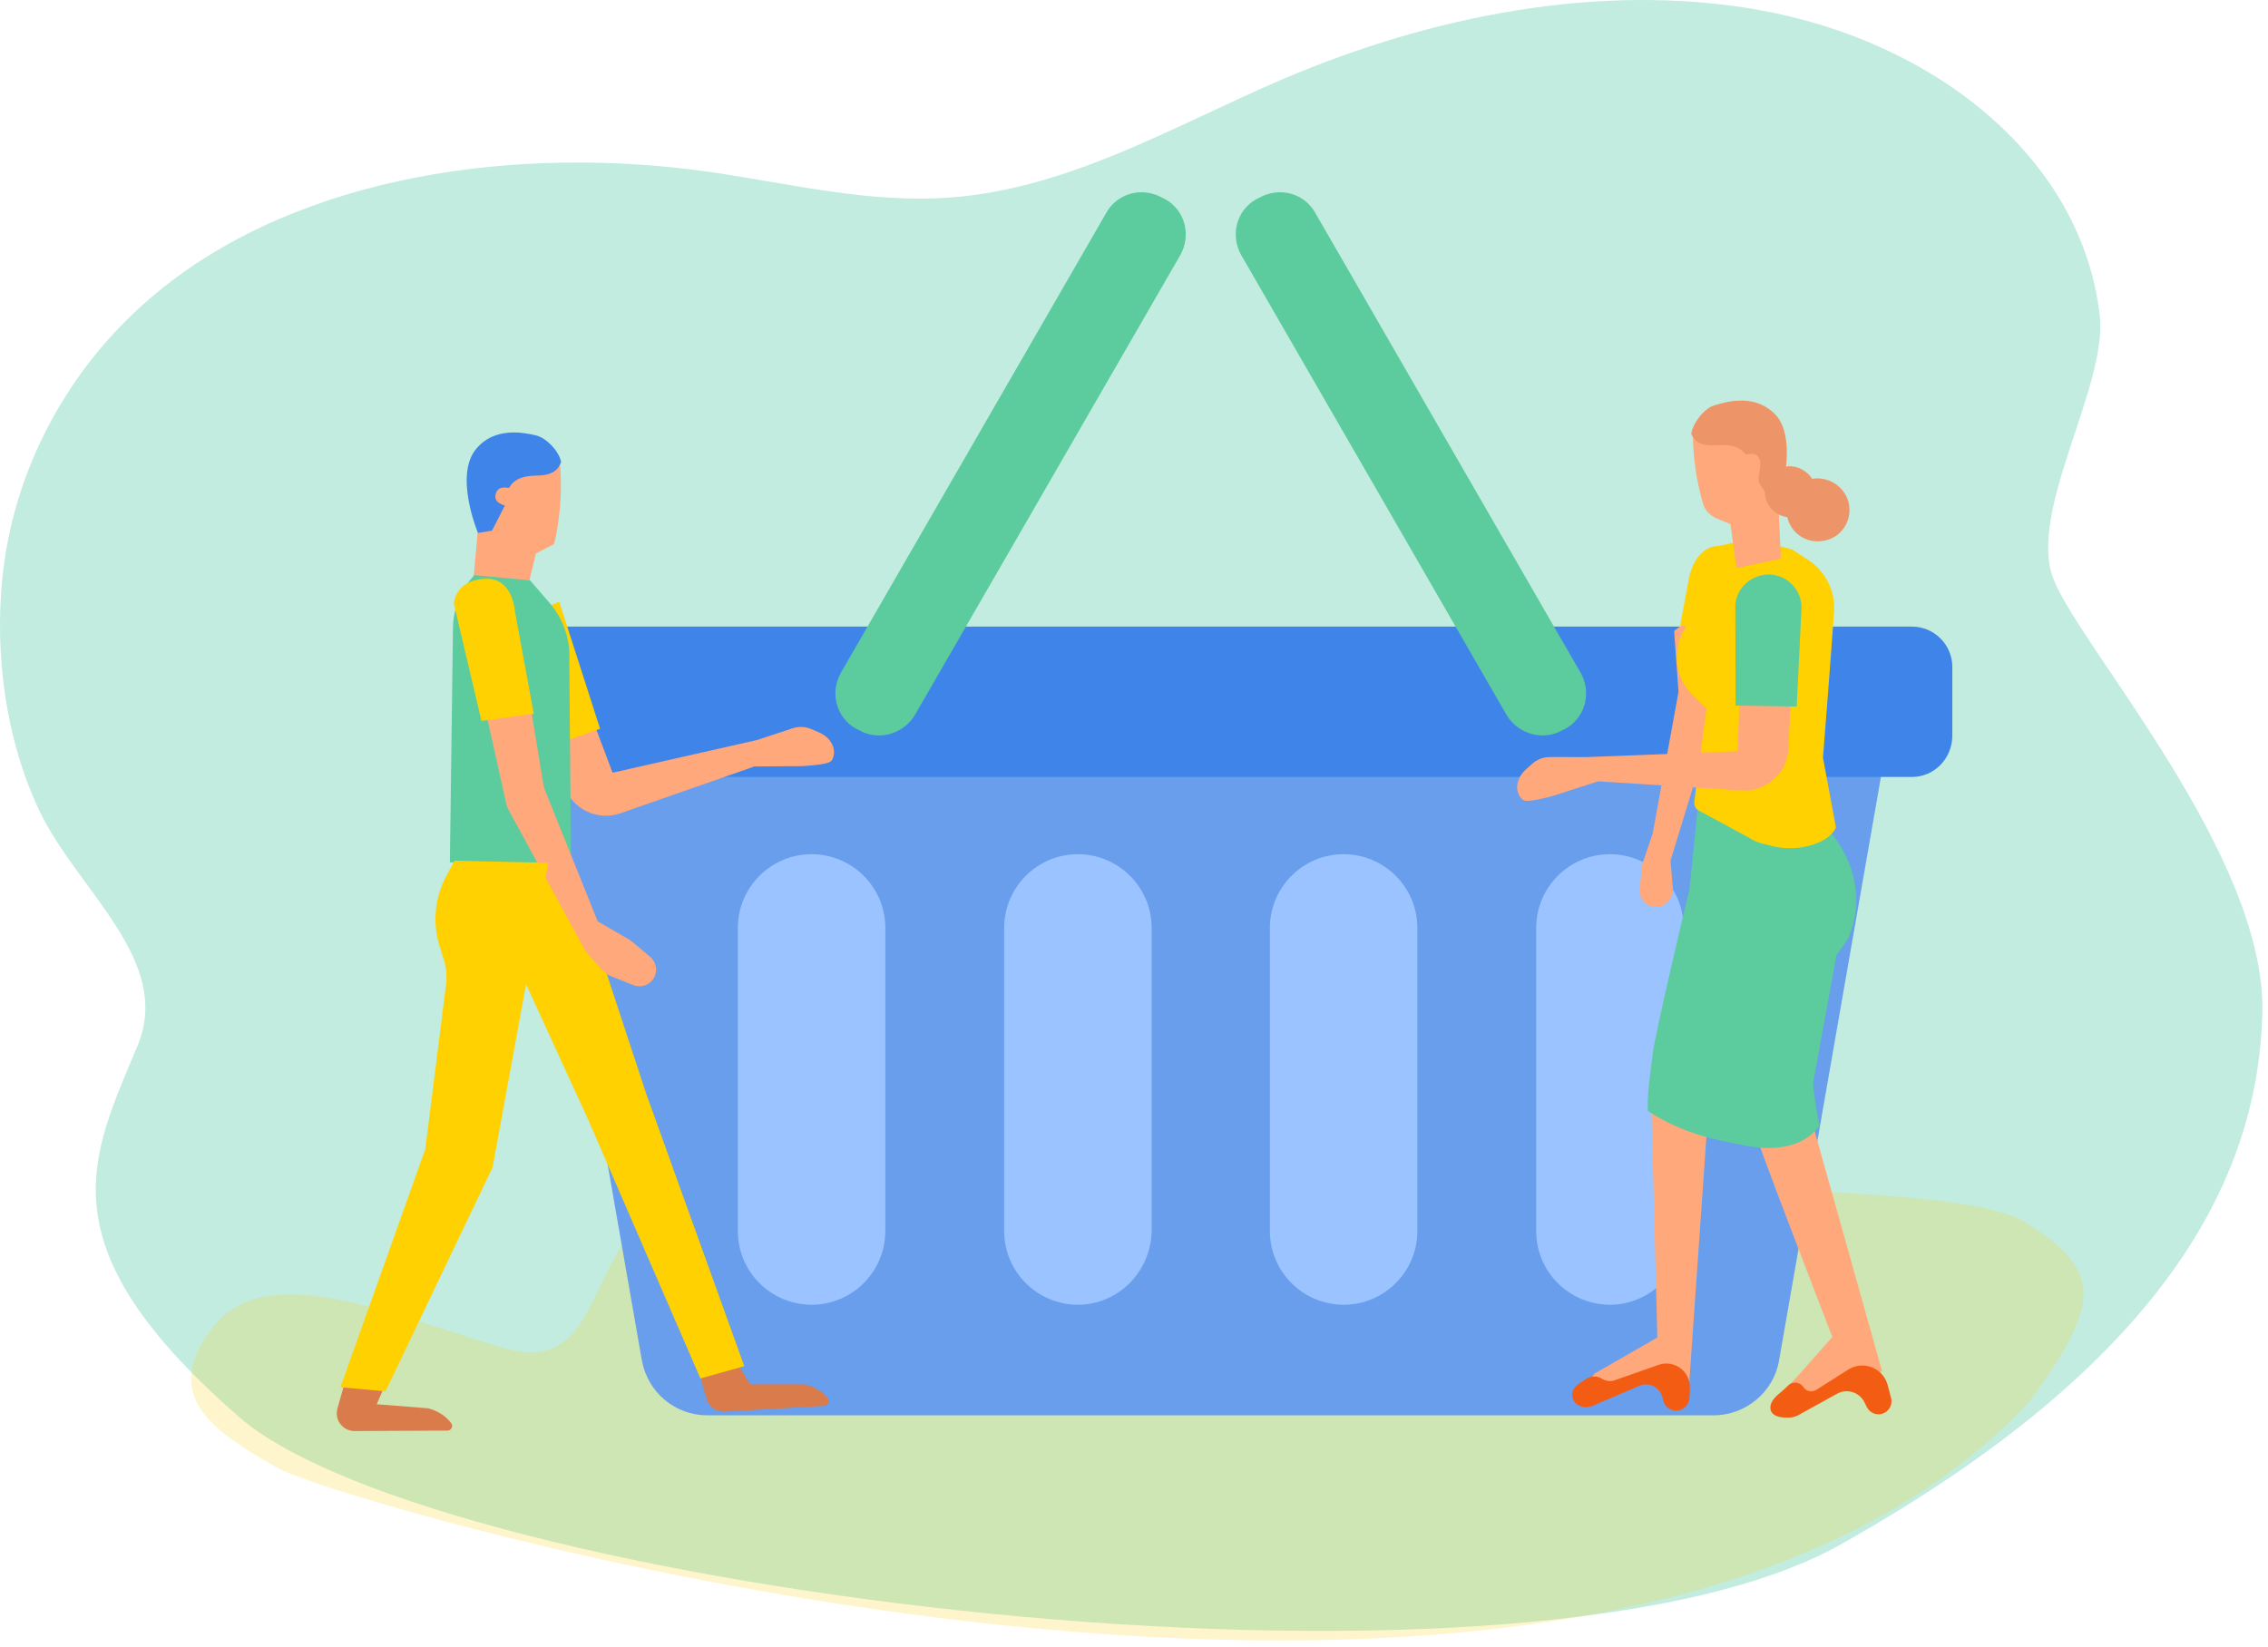 <svg width="256" height="186" viewBox="0 0 256 186" fill="none" xmlns="http://www.w3.org/2000/svg">
<path d="M0.278 65.146C1.51 53.266 7.501 41.365 17.909 32.875C34.112 19.637 58.652 16.334 80.172 19.422C89.182 20.721 98.124 22.998 107.35 22.294C120.807 21.268 132.652 14.126 144.888 8.899C161.56 1.787 180.666 -2.024 198.404 1.103C218.516 4.649 235.013 17.976 237.007 35.63C237.906 43.632 228.876 57.711 231.749 65.293C234.661 72.982 255.858 96.557 255.36 114.476C254.852 133.039 244.43 153.814 207.715 174.407C171 195 49.306 179.431 27 160C4.693 140.569 10.286 130.684 15.544 118.022C19.541 108.389 8.624 100.426 4.403 91.447C0.63 83.455 -0.621 73.851 0.278 65.146Z" fill="#C2ECE0"/>
<path opacity="0.2" fill-rule="evenodd" clip-rule="evenodd" d="M31.369 165.763C38.369 169.763 178.869 211.763 229.013 158.321C237.475 146.821 236.962 143.521 229.013 138.231C221.064 132.941 187.582 136.438 176.532 128.851C165.482 121.263 149.331 111.132 139.733 121.263C130.136 131.395 133.743 144.27 122.112 144.27C110.482 144.27 88.119 128.816 76.752 134.471C65.385 140.126 68.775 155.62 56.87 152.201C44.965 148.783 30.229 141.889 24.051 149.821C17.873 157.752 24.369 161.763 31.369 165.763Z" fill="#FFD101"/>
<path d="M199.889 109.527H136.797C132.965 109.527 129.86 106.422 129.86 102.59C129.86 98.758 132.965 95.653 136.797 95.653H199.889C203.721 95.653 206.826 98.758 206.826 102.59C206.826 106.422 203.721 109.527 199.889 109.527Z" fill="#DEEAFA"/>
<path d="M212.375 70.813H60.954V87.725L72.449 153.592C73.11 157.226 76.215 159.802 79.848 159.802H193.414C197.047 159.802 200.219 157.16 200.813 153.592L212.308 87.725V70.813H212.375Z" fill="#689EEC"/>
<path d="M215.81 87.725H57.518C55.008 87.725 52.96 85.677 52.96 83.167V75.305C52.96 72.795 55.008 70.747 57.518 70.747H215.81C218.321 70.747 220.369 72.795 220.369 75.305V83.167C220.303 85.677 218.321 87.725 215.81 87.725Z" fill="#3F85E9"/>
<path d="M96.959 82.44L96.563 82.242C94.382 80.987 93.656 78.212 94.911 75.966L124.905 23.973C126.16 21.793 128.935 21.066 131.181 22.321L131.577 22.519C133.757 23.774 134.484 26.549 133.229 28.796L103.235 80.789C101.914 82.903 99.139 83.695 96.959 82.44Z" fill="#5CCB9D"/>
<path d="M176.369 82.44L176.766 82.242C178.946 80.987 179.672 78.212 178.417 75.966L148.424 23.973C147.168 21.793 144.394 21.066 142.148 22.321L141.751 22.519C139.571 23.774 138.844 26.549 140.1 28.796L170.093 80.789C171.414 82.903 174.189 83.695 176.369 82.44Z" fill="#5CCB9D"/>
<path d="M91.608 147.316C87.049 147.316 83.284 143.616 83.284 138.992V104.77C83.284 100.212 86.983 96.446 91.608 96.446C96.166 96.446 99.932 100.146 99.932 104.77V138.992C99.932 143.55 96.232 147.316 91.608 147.316Z" fill="#9AC3FF"/>
<path d="M121.667 147.316C117.109 147.316 113.343 143.616 113.343 138.992V104.77C113.343 100.212 117.043 96.446 121.667 96.446C126.226 96.446 129.992 100.146 129.992 104.77V138.992C129.926 143.55 126.226 147.316 121.667 147.316Z" fill="#9AC3FF"/>
<path d="M151.661 147.316C147.103 147.316 143.337 143.616 143.337 138.992V104.77C143.337 100.212 147.037 96.446 151.661 96.446C156.22 96.446 159.985 100.146 159.985 104.77V138.992C159.985 143.55 156.286 147.316 151.661 147.316Z" fill="#9AC3FF"/>
<path d="M181.721 147.316C177.162 147.316 173.396 143.616 173.396 138.992V104.77C173.396 100.212 177.096 96.446 181.721 96.446C186.279 96.446 190.045 100.146 190.045 104.77V138.992C189.979 143.55 186.279 147.316 181.721 147.316Z" fill="#9AC3FF"/>
<path d="M62.621 69.948L69.146 87.247L85.469 83.552L89.462 82.231C90.164 81.999 90.927 82.034 91.605 82.33L92.488 82.716C93.568 83.188 94.385 84.275 94.072 85.411C94.032 85.559 93.983 85.689 93.923 85.79C93.847 85.92 93.722 86.014 93.583 86.073C92.876 86.369 90.899 86.482 90.548 86.499C90.511 86.501 90.476 86.502 90.439 86.502L85.139 86.542L70.043 91.824C67.488 92.718 64.685 91.416 63.72 88.887L57.291 72.037L62.621 69.948Z" fill="#FFA87B"/>
<path d="M67.734 82.284L61.222 84.558L55.984 70.905L63.127 67.941L67.734 82.284Z" fill="#FFD101"/>
<path d="M53.356 66.32L54.083 58.26L55.867 50.267C55.867 50.267 63.068 48.218 63.266 53.041C63.531 57.864 62.539 61.431 62.539 61.431L60.492 62.489L59.567 66.32H53.356Z" fill="#FFA87B"/>
<path d="M82.623 152.932L84.671 156.301H90.749C91.806 156.499 92.731 157.028 93.392 157.82V157.82C93.691 158.174 93.458 158.717 92.995 158.743L81.785 159.381C80.847 159.434 79.999 158.828 79.745 157.923L78.329 152.865L82.623 152.932Z" fill="#D97B4B"/>
<path d="M44.107 154.913L42.522 158.547L48.335 159.009C49.326 159.274 50.251 159.802 50.912 160.661V160.661C51.2 161.001 50.959 161.523 50.514 161.525L40.023 161.574C38.693 161.58 37.728 160.311 38.089 159.031L39.417 154.319L44.107 154.913Z" fill="#D97B4B"/>
<path d="M64.191 96.909L72.978 123.599L84.01 154.253L79.056 155.64L66.371 126.373L52.101 95.257L64.191 96.909Z" fill="#FFD101"/>
<path d="M61.945 67.972L59.831 65.528L53.554 64.933V64.933C52.025 66.547 51.16 68.678 51.13 70.901L50.78 97.371H64.455L64.257 74.512C64.389 72.134 63.53 69.756 61.945 67.972Z" fill="#5CCB9D"/>
<path d="M58.451 71.082L61.344 88.606C61.38 88.821 61.439 89.033 61.521 89.236L67.468 104.031L70.905 106.015C71.056 106.102 71.199 106.202 71.332 106.314L73.384 108.034C74.192 108.711 74.286 109.919 73.593 110.713V110.713C73.067 111.315 72.219 111.52 71.477 111.223L69.001 110.234C68.561 110.058 68.17 109.781 67.858 109.426L66.1 107.42L57.428 91.486C57.295 91.241 57.196 90.978 57.135 90.705L51.989 67.616L58.451 71.082Z" fill="#FFA87B"/>
<path d="M60.248 80.592L54.343 81.398L51.233 68.185C51.233 68.185 51.278 65.586 54.625 65.356C57.913 65.096 58.126 69.033 58.126 69.033L60.248 80.592Z" fill="#FFD101"/>
<path d="M60.425 49.143C61.747 49.408 63.2 51.125 63.332 52.182C63.002 53.041 62.407 53.702 60.425 53.702C58.444 53.768 57.849 54.429 57.453 55.089C56.924 55.023 56.131 54.891 55.933 55.882C55.735 56.807 56.99 57.071 56.99 57.071L55.537 59.912L53.951 60.176C53.951 60.176 51.176 53.57 53.819 50.597C55.867 48.218 59.038 48.813 60.425 49.143Z" fill="#3F85E9"/>
<path d="M61.879 97.437L55.603 131.791L43.513 157.094L38.426 156.631L48.005 129.743L50.383 110.848C50.45 109.857 50.318 108.932 49.987 108.007L49.723 107.148C48.798 104.506 48.996 101.533 50.318 99.022L51.309 97.173L61.879 97.437Z" fill="#FFD101"/>
<path d="M188.988 71.209L188.988 71.539L189.462 78.121L186.541 94.131L185.357 97.598L185.08 100.378C185.016 101.015 185.287 101.639 185.796 102.027V102.027C186.715 102.727 188.044 102.42 188.561 101.387L188.619 101.272C188.78 100.951 188.849 100.592 188.819 100.234L188.56 97.178L193.986 79.427L192.621 68.567L188.988 71.209Z" fill="#FFA87B"/>
<path d="M189.649 70.595L195.481 71.823L197.862 65.001C197.862 65.001 197.925 62.145 194.604 61.676C191.282 61.208 190.64 65.31 190.64 65.31L189.649 70.595Z" fill="#FFD101"/>
<path d="M206.891 94.662L207.816 96.248C209.204 98.692 208.609 101.797 206.363 103.515L204.117 125.184L212.441 154.828L203.456 158.547L201.54 156.81L202.795 155.508L206.825 150.949C206.825 150.949 198.105 128.421 197.973 127.43C197.84 126.373 198.501 94.332 198.501 94.332L206.891 94.662Z" fill="#FFA87B"/>
<path d="M193.745 90.698L186.346 122.674L187.072 151.016L179.937 155.112C179.937 155.112 178.682 157.292 178.286 157.886L186.412 154.913L190.64 156.631L192.952 123.466L201.474 92.548L193.745 90.698Z" fill="#FFA87B"/>
<path d="M189.194 159.274C190.002 159.274 190.666 158.636 190.699 157.829L190.744 156.721C190.821 154.842 188.976 153.478 187.201 154.103L182.284 155.834C181.803 156.004 181.271 155.945 180.838 155.675V155.675C180.288 155.331 179.59 155.334 179.045 155.686C178.808 155.838 178.537 156.013 178.245 156.202C176.863 157.094 177.403 158.877 179.048 158.877V158.877C179.286 158.877 179.521 158.829 179.74 158.736L185.042 156.47C186.135 156.003 187.385 156.637 187.654 157.795L187.726 158.108C187.885 158.791 188.493 159.274 189.194 159.274V159.274Z" fill="#F35D13"/>
<path d="M207.288 107.875L204.646 122.344C204.646 122.344 204.778 124.061 205.372 127.1C203.126 130.205 198.766 129.743 196.652 129.28C194.538 128.818 190.375 128.289 186.015 125.449C185.883 123.863 186.213 121.749 186.544 119.04C186.808 116.662 190.706 100.344 190.706 100.344L191.631 91.161L205.967 94.2L206.561 93.87C209.468 97.371 210.459 101.929 208.543 106.092L207.288 107.875Z" fill="#5CCB9D"/>
<path d="M207.024 68.963C206.627 74.777 205.768 85.545 205.768 85.545L207.156 93.011L207.222 93.473C206.165 95.521 202.531 96.116 200.285 95.587L198.964 95.257C198.435 95.125 197.907 94.926 197.444 94.596L191.697 91.491C191.366 91.293 191.234 90.963 191.234 90.566L192.622 79.996L191.168 78.608C189.12 76.692 188.658 73.587 190.111 71.143L191.697 68.5L192.886 61.894L197.576 60.837L202.267 62.026L204.381 63.413C206.099 64.669 207.156 66.783 207.024 68.963Z" fill="#FFD101"/>
<path d="M201.012 63.083L200.616 54.164L198.105 46.501C198.105 46.501 190.838 45.246 191.102 49.936C191.229 52.986 191.818 55.466 192.224 56.853C192.453 57.635 193.047 58.239 193.8 58.551L195.33 59.185L195.991 64.14L201.012 63.083Z" fill="#FFA87B"/>
<path d="M204.777 54.032C204.711 54.032 204.645 54.032 204.579 54.098C203.985 53.173 202.928 52.579 201.805 52.645C201.738 52.645 201.672 52.711 201.606 52.711C201.805 50.597 201.738 47.954 200.153 46.567C197.841 44.453 194.802 45.378 193.48 45.774C192.225 46.171 190.97 48.02 190.904 49.011C191.3 49.87 191.961 50.399 193.943 50.267C195.925 50.135 196.585 50.729 197.048 51.324C197.576 51.258 198.303 50.993 198.633 51.918V51.918C198.928 52.743 198.191 53.929 198.662 54.667L199.228 55.552C199.228 55.618 199.228 55.684 199.228 55.816C199.36 57.203 200.417 58.194 201.738 58.393C202.135 60.11 203.72 61.3 205.57 61.101C207.552 60.903 208.94 59.185 208.741 57.203C208.543 55.288 206.759 53.834 204.777 54.032Z" fill="#ED9468"/>
<path d="M212.399 159.64C213.188 159.438 213.661 158.633 213.455 157.846L213.073 156.391C212.564 154.45 210.315 153.565 208.62 154.638L205.008 156.925C204.515 157.238 203.862 157.094 203.545 156.603V156.603C203.167 156.017 202.333 155.946 201.835 156.435C201.506 156.759 201.138 157.101 200.814 157.358V157.358C199.315 158.544 199.523 160.01 201.434 160.047L201.885 160.055C202.265 160.063 202.641 159.97 202.973 159.786L207.362 157.362C208.475 156.747 209.876 157.182 210.445 158.319L210.722 158.875C211.032 159.493 211.73 159.812 212.399 159.64V159.64Z" fill="#F35D13"/>
<path d="M196.887 66.344L196.12 84.817L179.148 85.481L174.942 85.479C174.203 85.479 173.489 85.752 172.939 86.246L172.221 86.889C171.344 87.676 170.909 88.965 171.562 89.946C171.647 90.073 171.735 90.181 171.823 90.259C171.936 90.358 172.085 90.408 172.234 90.42C172.998 90.48 174.911 89.966 175.25 89.873C175.286 89.863 175.32 89.853 175.355 89.841L180.399 88.217L196.564 89.25C199.356 89.428 201.751 87.281 201.878 84.486L202.684 66.701L196.887 66.344Z" fill="#FFA87B"/>
<path d="M195.903 79.662L202.8 79.778L203.339 68.781C203.456 66.758 201.865 65.01 199.905 64.876C197.737 64.731 195.816 66.439 195.881 68.618L195.903 79.662Z" fill="#5CCB9D"/>
</svg>
